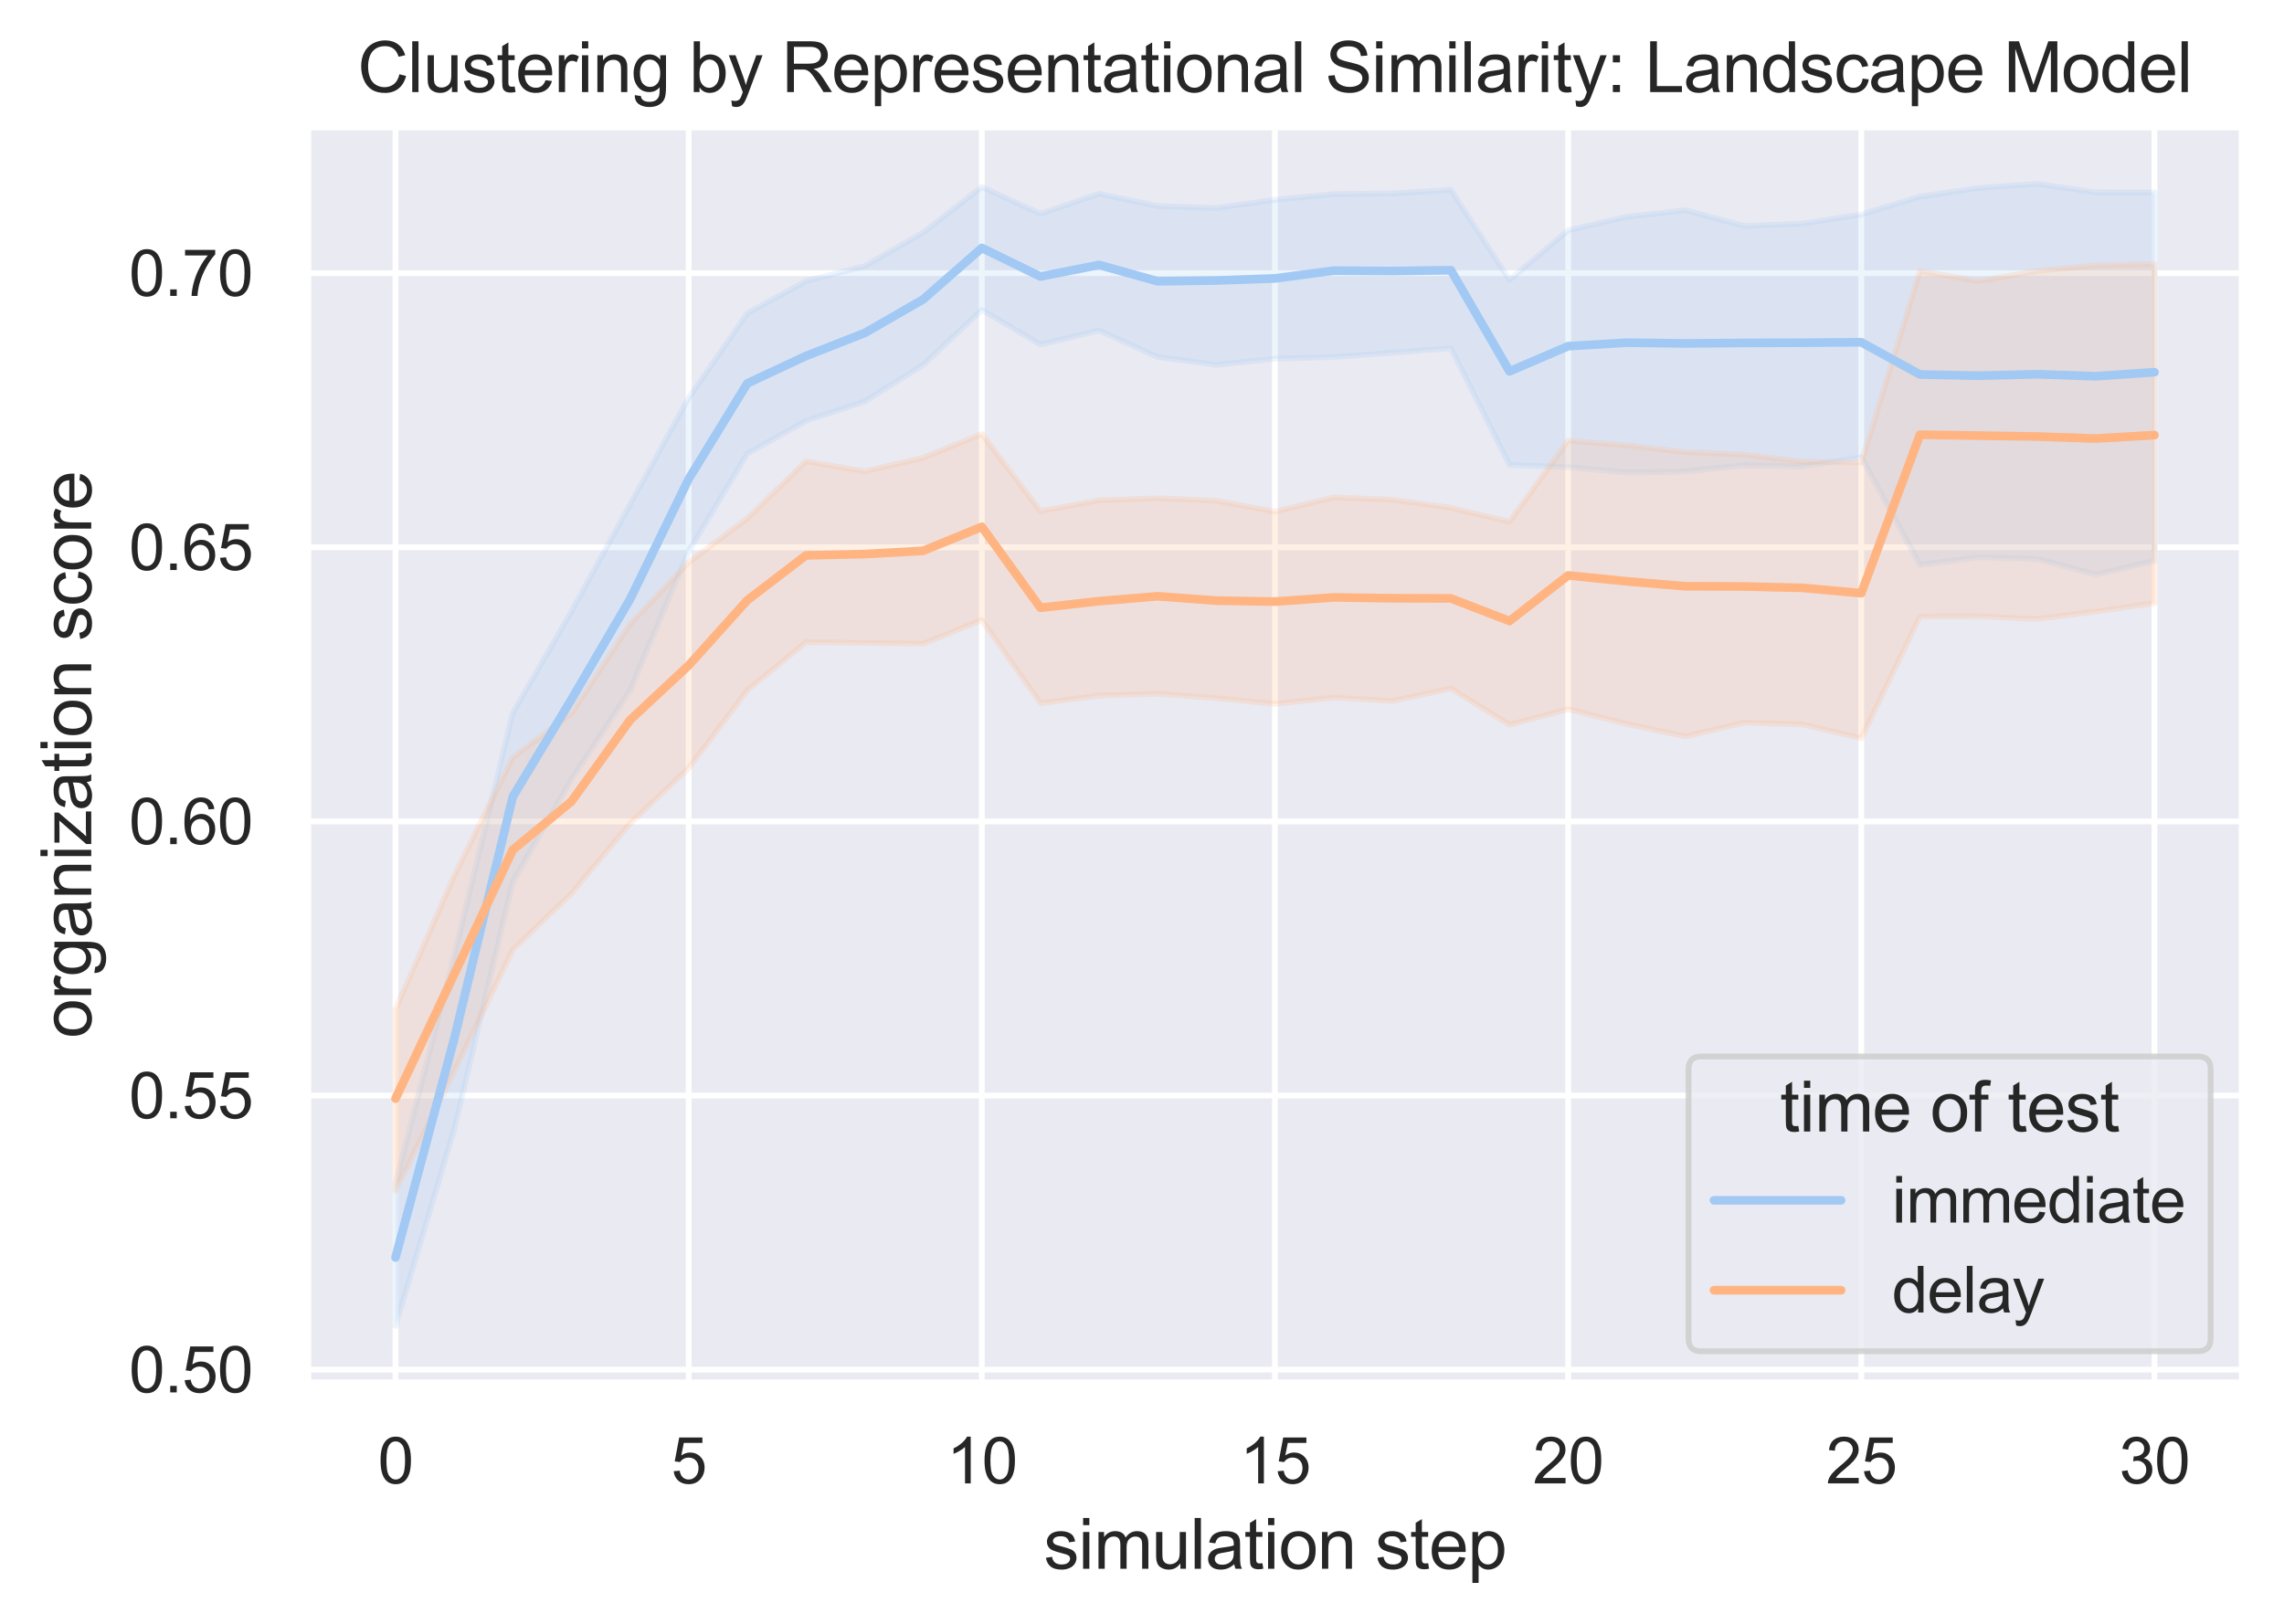 <?xml version="1.0" encoding="utf-8" standalone="no"?>
<!DOCTYPE svg PUBLIC "-//W3C//DTD SVG 1.1//EN"
  "http://www.w3.org/Graphics/SVG/1.1/DTD/svg11.dtd">
<svg height="281.11pt" version="1.1" viewBox="0 0 395.222 281.11" width="395.222pt" xmlns="http://www.w3.org/2000/svg" xmlns:xlink="http://www.w3.org/1999/xlink">
 <defs>
  <style type="text/css">*{stroke-linecap:butt;stroke-linejoin:round;}</style>
 </defs>
 <g id="figure_1">
  <g id="patch_1">
   <path d="M 0 281.11 
L 395.222 281.11 
L 395.222 0 
L 0 0 
z
" style="fill:#ffffff;"/>
  </g>
  <g id="axes_1">
   <g id="patch_2">
    <path d="M 53.222 239.376 
L 388.022 239.376 
L 388.022 21.936 
L 53.222 21.936 
z
" style="fill:#eaeaf2;"/>
   </g>
   <g id="matplotlib.axis_1">
    <g id="xtick_1">
     <g id="line2d_1">
      <path clip-path="url(#pebf8dc3902)" d="M 68.44 239.376 
L 68.44 21.936 
" style="fill:none;stroke:#ffffff;stroke-linecap:round;"/>
     </g>
     <g id="text_1">
      <!-- 0 -->
      <g style="fill:#262626;" transform="translate(65.382 256.749)scale(0.11 -0.11)">
       <defs>
        <path d="M 266 2259 
Q 266 3072 433 3567 
Q 600 4063 929 4331 
Q 1259 4600 1759 4600 
Q 2128 4600 2406 4451 
Q 2684 4303 2865 4023 
Q 3047 3744 3150 3342 
Q 3253 2941 3253 2259 
Q 3253 1453 3087 958 
Q 2922 463 2592 192 
Q 2263 -78 1759 -78 
Q 1097 -78 719 397 
Q 266 969 266 2259 
z
M 844 2259 
Q 844 1131 1108 757 
Q 1372 384 1759 384 
Q 2147 384 2411 759 
Q 2675 1134 2675 2259 
Q 2675 3391 2411 3762 
Q 2147 4134 1753 4134 
Q 1366 4134 1134 3806 
Q 844 3388 844 2259 
z
" id="ArialMT-30" transform="scale(0.016)"/>
       </defs>
       <use xlink:href="#ArialMT-30"/>
      </g>
     </g>
    </g>
    <g id="xtick_2">
     <g id="line2d_2">
      <path clip-path="url(#pebf8dc3902)" d="M 119.167 239.376 
L 119.167 21.936 
" style="fill:none;stroke:#ffffff;stroke-linecap:round;"/>
     </g>
     <g id="text_2">
      <!-- 5 -->
      <g style="fill:#262626;" transform="translate(116.109 256.749)scale(0.11 -0.11)">
       <defs>
        <path d="M 266 1200 
L 856 1250 
Q 922 819 1161 601 
Q 1400 384 1738 384 
Q 2144 384 2425 690 
Q 2706 997 2706 1503 
Q 2706 1984 2436 2262 
Q 2166 2541 1728 2541 
Q 1456 2541 1237 2417 
Q 1019 2294 894 2097 
L 366 2166 
L 809 4519 
L 3088 4519 
L 3088 3981 
L 1259 3981 
L 1013 2750 
Q 1425 3038 1878 3038 
Q 2478 3038 2890 2622 
Q 3303 2206 3303 1553 
Q 3303 931 2941 478 
Q 2500 -78 1738 -78 
Q 1113 -78 717 272 
Q 322 622 266 1200 
z
" id="ArialMT-35" transform="scale(0.016)"/>
       </defs>
       <use xlink:href="#ArialMT-35"/>
      </g>
     </g>
    </g>
    <g id="xtick_3">
     <g id="line2d_3">
      <path clip-path="url(#pebf8dc3902)" d="M 169.895 239.376 
L 169.895 21.936 
" style="fill:none;stroke:#ffffff;stroke-linecap:round;"/>
     </g>
     <g id="text_3">
      <!-- 10 -->
      <g style="fill:#262626;" transform="translate(163.778 256.749)scale(0.11 -0.11)">
       <defs>
        <path d="M 2384 0 
L 1822 0 
L 1822 3584 
Q 1619 3391 1289 3197 
Q 959 3003 697 2906 
L 697 3450 
Q 1169 3672 1522 3987 
Q 1875 4303 2022 4600 
L 2384 4600 
L 2384 0 
z
" id="ArialMT-31" transform="scale(0.016)"/>
       </defs>
       <use xlink:href="#ArialMT-31"/>
       <use x="55.615" xlink:href="#ArialMT-30"/>
      </g>
     </g>
    </g>
    <g id="xtick_4">
     <g id="line2d_4">
      <path clip-path="url(#pebf8dc3902)" d="M 220.622 239.376 
L 220.622 21.936 
" style="fill:none;stroke:#ffffff;stroke-linecap:round;"/>
     </g>
     <g id="text_4">
      <!-- 15 -->
      <g style="fill:#262626;" transform="translate(214.505 256.749)scale(0.11 -0.11)">
       <use xlink:href="#ArialMT-31"/>
       <use x="55.615" xlink:href="#ArialMT-35"/>
      </g>
     </g>
    </g>
    <g id="xtick_5">
     <g id="line2d_5">
      <path clip-path="url(#pebf8dc3902)" d="M 271.349 239.376 
L 271.349 21.936 
" style="fill:none;stroke:#ffffff;stroke-linecap:round;"/>
     </g>
     <g id="text_5">
      <!-- 20 -->
      <g style="fill:#262626;" transform="translate(265.232 256.749)scale(0.11 -0.11)">
       <defs>
        <path d="M 3222 541 
L 3222 0 
L 194 0 
Q 188 203 259 391 
Q 375 700 629 1000 
Q 884 1300 1366 1694 
Q 2113 2306 2375 2664 
Q 2638 3022 2638 3341 
Q 2638 3675 2398 3904 
Q 2159 4134 1775 4134 
Q 1369 4134 1125 3890 
Q 881 3647 878 3216 
L 300 3275 
Q 359 3922 746 4261 
Q 1134 4600 1788 4600 
Q 2447 4600 2831 4234 
Q 3216 3869 3216 3328 
Q 3216 3053 3103 2787 
Q 2991 2522 2730 2228 
Q 2469 1934 1863 1422 
Q 1356 997 1212 845 
Q 1069 694 975 541 
L 3222 541 
z
" id="ArialMT-32" transform="scale(0.016)"/>
       </defs>
       <use xlink:href="#ArialMT-32"/>
       <use x="55.615" xlink:href="#ArialMT-30"/>
      </g>
     </g>
    </g>
    <g id="xtick_6">
     <g id="line2d_6">
      <path clip-path="url(#pebf8dc3902)" d="M 322.077 239.376 
L 322.077 21.936 
" style="fill:none;stroke:#ffffff;stroke-linecap:round;"/>
     </g>
     <g id="text_6">
      <!-- 25 -->
      <g style="fill:#262626;" transform="translate(315.96 256.749)scale(0.11 -0.11)">
       <use xlink:href="#ArialMT-32"/>
       <use x="55.615" xlink:href="#ArialMT-35"/>
      </g>
     </g>
    </g>
    <g id="xtick_7">
     <g id="line2d_7">
      <path clip-path="url(#pebf8dc3902)" d="M 372.804 239.376 
L 372.804 21.936 
" style="fill:none;stroke:#ffffff;stroke-linecap:round;"/>
     </g>
     <g id="text_7">
      <!-- 30 -->
      <g style="fill:#262626;" transform="translate(366.687 256.749)scale(0.11 -0.11)">
       <defs>
        <path d="M 269 1209 
L 831 1284 
Q 928 806 1161 595 
Q 1394 384 1728 384 
Q 2125 384 2398 659 
Q 2672 934 2672 1341 
Q 2672 1728 2419 1979 
Q 2166 2231 1775 2231 
Q 1616 2231 1378 2169 
L 1441 2663 
Q 1497 2656 1531 2656 
Q 1891 2656 2178 2843 
Q 2466 3031 2466 3422 
Q 2466 3731 2256 3934 
Q 2047 4138 1716 4138 
Q 1388 4138 1169 3931 
Q 950 3725 888 3313 
L 325 3413 
Q 428 3978 793 4289 
Q 1159 4600 1703 4600 
Q 2078 4600 2393 4439 
Q 2709 4278 2876 4000 
Q 3044 3722 3044 3409 
Q 3044 3113 2884 2869 
Q 2725 2625 2413 2481 
Q 2819 2388 3044 2092 
Q 3269 1797 3269 1353 
Q 3269 753 2831 336 
Q 2394 -81 1725 -81 
Q 1122 -81 723 278 
Q 325 638 269 1209 
z
" id="ArialMT-33" transform="scale(0.016)"/>
       </defs>
       <use xlink:href="#ArialMT-33"/>
       <use x="55.615" xlink:href="#ArialMT-30"/>
      </g>
     </g>
    </g>
    <g id="text_8">
     <!-- simulation step -->
     <g style="fill:#262626;" transform="translate(180.605 271.525)scale(0.12 -0.12)">
      <defs>
       <path d="M 197 991 
L 753 1078 
Q 800 744 1014 566 
Q 1228 388 1613 388 
Q 2000 388 2187 545 
Q 2375 703 2375 916 
Q 2375 1106 2209 1216 
Q 2094 1291 1634 1406 
Q 1016 1563 777 1677 
Q 538 1791 414 1992 
Q 291 2194 291 2438 
Q 291 2659 392 2848 
Q 494 3038 669 3163 
Q 800 3259 1026 3326 
Q 1253 3394 1513 3394 
Q 1903 3394 2198 3281 
Q 2494 3169 2634 2976 
Q 2775 2784 2828 2463 
L 2278 2388 
Q 2241 2644 2061 2787 
Q 1881 2931 1553 2931 
Q 1166 2931 1000 2803 
Q 834 2675 834 2503 
Q 834 2394 903 2306 
Q 972 2216 1119 2156 
Q 1203 2125 1616 2013 
Q 2213 1853 2448 1751 
Q 2684 1650 2818 1456 
Q 2953 1263 2953 975 
Q 2953 694 2789 445 
Q 2625 197 2315 61 
Q 2006 -75 1616 -75 
Q 969 -75 630 194 
Q 291 463 197 991 
z
" id="ArialMT-73" transform="scale(0.016)"/>
       <path d="M 425 3934 
L 425 4581 
L 988 4581 
L 988 3934 
L 425 3934 
z
M 425 0 
L 425 3319 
L 988 3319 
L 988 0 
L 425 0 
z
" id="ArialMT-69" transform="scale(0.016)"/>
       <path d="M 422 0 
L 422 3319 
L 925 3319 
L 925 2853 
Q 1081 3097 1340 3245 
Q 1600 3394 1931 3394 
Q 2300 3394 2536 3241 
Q 2772 3088 2869 2813 
Q 3263 3394 3894 3394 
Q 4388 3394 4653 3120 
Q 4919 2847 4919 2278 
L 4919 0 
L 4359 0 
L 4359 2091 
Q 4359 2428 4304 2576 
Q 4250 2725 4106 2815 
Q 3963 2906 3769 2906 
Q 3419 2906 3187 2673 
Q 2956 2441 2956 1928 
L 2956 0 
L 2394 0 
L 2394 2156 
Q 2394 2531 2256 2718 
Q 2119 2906 1806 2906 
Q 1569 2906 1367 2781 
Q 1166 2656 1075 2415 
Q 984 2175 984 1722 
L 984 0 
L 422 0 
z
" id="ArialMT-6d" transform="scale(0.016)"/>
       <path d="M 2597 0 
L 2597 488 
Q 2209 -75 1544 -75 
Q 1250 -75 995 37 
Q 741 150 617 320 
Q 494 491 444 738 
Q 409 903 409 1263 
L 409 3319 
L 972 3319 
L 972 1478 
Q 972 1038 1006 884 
Q 1059 663 1231 536 
Q 1403 409 1656 409 
Q 1909 409 2131 539 
Q 2353 669 2445 892 
Q 2538 1116 2538 1541 
L 2538 3319 
L 3100 3319 
L 3100 0 
L 2597 0 
z
" id="ArialMT-75" transform="scale(0.016)"/>
       <path d="M 409 0 
L 409 4581 
L 972 4581 
L 972 0 
L 409 0 
z
" id="ArialMT-6c" transform="scale(0.016)"/>
       <path d="M 2588 409 
Q 2275 144 1986 34 
Q 1697 -75 1366 -75 
Q 819 -75 525 192 
Q 231 459 231 875 
Q 231 1119 342 1320 
Q 453 1522 633 1644 
Q 813 1766 1038 1828 
Q 1203 1872 1538 1913 
Q 2219 1994 2541 2106 
Q 2544 2222 2544 2253 
Q 2544 2597 2384 2738 
Q 2169 2928 1744 2928 
Q 1347 2928 1158 2789 
Q 969 2650 878 2297 
L 328 2372 
Q 403 2725 575 2942 
Q 747 3159 1072 3276 
Q 1397 3394 1825 3394 
Q 2250 3394 2515 3294 
Q 2781 3194 2906 3042 
Q 3031 2891 3081 2659 
Q 3109 2516 3109 2141 
L 3109 1391 
Q 3109 606 3145 398 
Q 3181 191 3288 0 
L 2700 0 
Q 2613 175 2588 409 
z
M 2541 1666 
Q 2234 1541 1622 1453 
Q 1275 1403 1131 1340 
Q 988 1278 909 1158 
Q 831 1038 831 891 
Q 831 666 1001 516 
Q 1172 366 1500 366 
Q 1825 366 2078 508 
Q 2331 650 2450 897 
Q 2541 1088 2541 1459 
L 2541 1666 
z
" id="ArialMT-61" transform="scale(0.016)"/>
       <path d="M 1650 503 
L 1731 6 
Q 1494 -44 1306 -44 
Q 1000 -44 831 53 
Q 663 150 594 308 
Q 525 466 525 972 
L 525 2881 
L 113 2881 
L 113 3319 
L 525 3319 
L 525 4141 
L 1084 4478 
L 1084 3319 
L 1650 3319 
L 1650 2881 
L 1084 2881 
L 1084 941 
Q 1084 700 1114 631 
Q 1144 563 1211 522 
Q 1278 481 1403 481 
Q 1497 481 1650 503 
z
" id="ArialMT-74" transform="scale(0.016)"/>
       <path d="M 213 1659 
Q 213 2581 725 3025 
Q 1153 3394 1769 3394 
Q 2453 3394 2887 2945 
Q 3322 2497 3322 1706 
Q 3322 1066 3130 698 
Q 2938 331 2570 128 
Q 2203 -75 1769 -75 
Q 1072 -75 642 372 
Q 213 819 213 1659 
z
M 791 1659 
Q 791 1022 1069 705 
Q 1347 388 1769 388 
Q 2188 388 2466 706 
Q 2744 1025 2744 1678 
Q 2744 2294 2464 2611 
Q 2184 2928 1769 2928 
Q 1347 2928 1069 2612 
Q 791 2297 791 1659 
z
" id="ArialMT-6f" transform="scale(0.016)"/>
       <path d="M 422 0 
L 422 3319 
L 928 3319 
L 928 2847 
Q 1294 3394 1984 3394 
Q 2284 3394 2536 3286 
Q 2788 3178 2913 3003 
Q 3038 2828 3088 2588 
Q 3119 2431 3119 2041 
L 3119 0 
L 2556 0 
L 2556 2019 
Q 2556 2363 2490 2533 
Q 2425 2703 2258 2804 
Q 2091 2906 1866 2906 
Q 1506 2906 1245 2678 
Q 984 2450 984 1813 
L 984 0 
L 422 0 
z
" id="ArialMT-6e" transform="scale(0.016)"/>
       <path id="ArialMT-20" transform="scale(0.016)"/>
       <path d="M 2694 1069 
L 3275 997 
Q 3138 488 2766 206 
Q 2394 -75 1816 -75 
Q 1088 -75 661 373 
Q 234 822 234 1631 
Q 234 2469 665 2931 
Q 1097 3394 1784 3394 
Q 2450 3394 2872 2941 
Q 3294 2488 3294 1666 
Q 3294 1616 3291 1516 
L 816 1516 
Q 847 969 1125 678 
Q 1403 388 1819 388 
Q 2128 388 2347 550 
Q 2566 713 2694 1069 
z
M 847 1978 
L 2700 1978 
Q 2663 2397 2488 2606 
Q 2219 2931 1791 2931 
Q 1403 2931 1139 2672 
Q 875 2413 847 1978 
z
" id="ArialMT-65" transform="scale(0.016)"/>
       <path d="M 422 -1272 
L 422 3319 
L 934 3319 
L 934 2888 
Q 1116 3141 1344 3267 
Q 1572 3394 1897 3394 
Q 2322 3394 2647 3175 
Q 2972 2956 3137 2557 
Q 3303 2159 3303 1684 
Q 3303 1175 3120 767 
Q 2938 359 2589 142 
Q 2241 -75 1856 -75 
Q 1575 -75 1351 44 
Q 1128 163 984 344 
L 984 -1272 
L 422 -1272 
z
M 931 1641 
Q 931 1000 1190 694 
Q 1450 388 1819 388 
Q 2194 388 2461 705 
Q 2728 1022 2728 1688 
Q 2728 2322 2467 2637 
Q 2206 2953 1844 2953 
Q 1484 2953 1207 2617 
Q 931 2281 931 1641 
z
" id="ArialMT-70" transform="scale(0.016)"/>
      </defs>
      <use xlink:href="#ArialMT-73"/>
      <use x="50" xlink:href="#ArialMT-69"/>
      <use x="72.217" xlink:href="#ArialMT-6d"/>
      <use x="155.518" xlink:href="#ArialMT-75"/>
      <use x="211.133" xlink:href="#ArialMT-6c"/>
      <use x="233.35" xlink:href="#ArialMT-61"/>
      <use x="288.965" xlink:href="#ArialMT-74"/>
      <use x="316.748" xlink:href="#ArialMT-69"/>
      <use x="338.965" xlink:href="#ArialMT-6f"/>
      <use x="394.58" xlink:href="#ArialMT-6e"/>
      <use x="450.195" xlink:href="#ArialMT-20"/>
      <use x="477.979" xlink:href="#ArialMT-73"/>
      <use x="527.979" xlink:href="#ArialMT-74"/>
      <use x="555.762" xlink:href="#ArialMT-65"/>
      <use x="611.377" xlink:href="#ArialMT-70"/>
     </g>
    </g>
   </g>
   <g id="matplotlib.axis_2">
    <g id="ytick_1">
     <g id="line2d_8">
      <path clip-path="url(#pebf8dc3902)" d="M 53.222 237.06 
L 388.022 237.06 
" style="fill:none;stroke:#ffffff;stroke-linecap:round;"/>
     </g>
     <g id="text_9">
      <!-- 0.50 -->
      <g style="fill:#262626;" transform="translate(22.315 240.997)scale(0.11 -0.11)">
       <defs>
        <path d="M 581 0 
L 581 641 
L 1222 641 
L 1222 0 
L 581 0 
z
" id="ArialMT-2e" transform="scale(0.016)"/>
       </defs>
       <use xlink:href="#ArialMT-30"/>
       <use x="55.615" xlink:href="#ArialMT-2e"/>
       <use x="83.398" xlink:href="#ArialMT-35"/>
       <use x="139.014" xlink:href="#ArialMT-30"/>
      </g>
     </g>
    </g>
    <g id="ytick_2">
     <g id="line2d_9">
      <path clip-path="url(#pebf8dc3902)" d="M 53.222 189.615 
L 388.022 189.615 
" style="fill:none;stroke:#ffffff;stroke-linecap:round;"/>
     </g>
     <g id="text_10">
      <!-- 0.55 -->
      <g style="fill:#262626;" transform="translate(22.315 193.552)scale(0.11 -0.11)">
       <use xlink:href="#ArialMT-30"/>
       <use x="55.615" xlink:href="#ArialMT-2e"/>
       <use x="83.398" xlink:href="#ArialMT-35"/>
       <use x="139.014" xlink:href="#ArialMT-35"/>
      </g>
     </g>
    </g>
    <g id="ytick_3">
     <g id="line2d_10">
      <path clip-path="url(#pebf8dc3902)" d="M 53.222 142.17 
L 388.022 142.17 
" style="fill:none;stroke:#ffffff;stroke-linecap:round;"/>
     </g>
     <g id="text_11">
      <!-- 0.60 -->
      <g style="fill:#262626;" transform="translate(22.315 146.106)scale(0.11 -0.11)">
       <defs>
        <path d="M 3184 3459 
L 2625 3416 
Q 2550 3747 2413 3897 
Q 2184 4138 1850 4138 
Q 1581 4138 1378 3988 
Q 1113 3794 959 3422 
Q 806 3050 800 2363 
Q 1003 2672 1297 2822 
Q 1591 2972 1913 2972 
Q 2475 2972 2870 2558 
Q 3266 2144 3266 1488 
Q 3266 1056 3080 686 
Q 2894 316 2569 119 
Q 2244 -78 1831 -78 
Q 1128 -78 684 439 
Q 241 956 241 2144 
Q 241 3472 731 4075 
Q 1159 4600 1884 4600 
Q 2425 4600 2770 4297 
Q 3116 3994 3184 3459 
z
M 888 1484 
Q 888 1194 1011 928 
Q 1134 663 1356 523 
Q 1578 384 1822 384 
Q 2178 384 2434 671 
Q 2691 959 2691 1453 
Q 2691 1928 2437 2201 
Q 2184 2475 1800 2475 
Q 1419 2475 1153 2201 
Q 888 1928 888 1484 
z
" id="ArialMT-36" transform="scale(0.016)"/>
       </defs>
       <use xlink:href="#ArialMT-30"/>
       <use x="55.615" xlink:href="#ArialMT-2e"/>
       <use x="83.398" xlink:href="#ArialMT-36"/>
       <use x="139.014" xlink:href="#ArialMT-30"/>
      </g>
     </g>
    </g>
    <g id="ytick_4">
     <g id="line2d_11">
      <path clip-path="url(#pebf8dc3902)" d="M 53.222 94.724 
L 388.022 94.724 
" style="fill:none;stroke:#ffffff;stroke-linecap:round;"/>
     </g>
     <g id="text_12">
      <!-- 0.65 -->
      <g style="fill:#262626;" transform="translate(22.315 98.661)scale(0.11 -0.11)">
       <use xlink:href="#ArialMT-30"/>
       <use x="55.615" xlink:href="#ArialMT-2e"/>
       <use x="83.398" xlink:href="#ArialMT-36"/>
       <use x="139.014" xlink:href="#ArialMT-35"/>
      </g>
     </g>
    </g>
    <g id="ytick_5">
     <g id="line2d_12">
      <path clip-path="url(#pebf8dc3902)" d="M 53.222 47.279 
L 388.022 47.279 
" style="fill:none;stroke:#ffffff;stroke-linecap:round;"/>
     </g>
     <g id="text_13">
      <!-- 0.70 -->
      <g style="fill:#262626;" transform="translate(22.315 51.216)scale(0.11 -0.11)">
       <defs>
        <path d="M 303 3981 
L 303 4522 
L 3269 4522 
L 3269 4084 
Q 2831 3619 2401 2847 
Q 1972 2075 1738 1259 
Q 1569 684 1522 0 
L 944 0 
Q 953 541 1156 1306 
Q 1359 2072 1739 2783 
Q 2119 3494 2547 3981 
L 303 3981 
z
" id="ArialMT-37" transform="scale(0.016)"/>
       </defs>
       <use xlink:href="#ArialMT-30"/>
       <use x="55.615" xlink:href="#ArialMT-2e"/>
       <use x="83.398" xlink:href="#ArialMT-37"/>
       <use x="139.014" xlink:href="#ArialMT-30"/>
      </g>
     </g>
    </g>
    <g id="text_14">
     <!-- organization score -->
     <g style="fill:#262626;" transform="translate(15.789 179.68)rotate(-90)scale(0.12 -0.12)">
      <defs>
       <path d="M 416 0 
L 416 3319 
L 922 3319 
L 922 2816 
Q 1116 3169 1280 3281 
Q 1444 3394 1641 3394 
Q 1925 3394 2219 3213 
L 2025 2691 
Q 1819 2813 1613 2813 
Q 1428 2813 1281 2702 
Q 1134 2591 1072 2394 
Q 978 2094 978 1738 
L 978 0 
L 416 0 
z
" id="ArialMT-72" transform="scale(0.016)"/>
       <path d="M 319 -275 
L 866 -356 
Q 900 -609 1056 -725 
Q 1266 -881 1628 -881 
Q 2019 -881 2231 -725 
Q 2444 -569 2519 -288 
Q 2563 -116 2559 434 
Q 2191 0 1641 0 
Q 956 0 581 494 
Q 206 988 206 1678 
Q 206 2153 378 2554 
Q 550 2956 876 3175 
Q 1203 3394 1644 3394 
Q 2231 3394 2613 2919 
L 2613 3319 
L 3131 3319 
L 3131 450 
Q 3131 -325 2973 -648 
Q 2816 -972 2473 -1159 
Q 2131 -1347 1631 -1347 
Q 1038 -1347 672 -1080 
Q 306 -813 319 -275 
z
M 784 1719 
Q 784 1066 1043 766 
Q 1303 466 1694 466 
Q 2081 466 2343 764 
Q 2606 1063 2606 1700 
Q 2606 2309 2336 2618 
Q 2066 2928 1684 2928 
Q 1309 2928 1046 2623 
Q 784 2319 784 1719 
z
" id="ArialMT-67" transform="scale(0.016)"/>
       <path d="M 125 0 
L 125 456 
L 2238 2881 
Q 1878 2863 1603 2863 
L 250 2863 
L 250 3319 
L 2963 3319 
L 2963 2947 
L 1166 841 
L 819 456 
Q 1197 484 1528 484 
L 3063 484 
L 3063 0 
L 125 0 
z
" id="ArialMT-7a" transform="scale(0.016)"/>
       <path d="M 2588 1216 
L 3141 1144 
Q 3050 572 2676 248 
Q 2303 -75 1759 -75 
Q 1078 -75 664 370 
Q 250 816 250 1647 
Q 250 2184 428 2587 
Q 606 2991 970 3192 
Q 1334 3394 1763 3394 
Q 2303 3394 2647 3120 
Q 2991 2847 3088 2344 
L 2541 2259 
Q 2463 2594 2264 2762 
Q 2066 2931 1784 2931 
Q 1359 2931 1093 2626 
Q 828 2322 828 1663 
Q 828 994 1084 691 
Q 1341 388 1753 388 
Q 2084 388 2306 591 
Q 2528 794 2588 1216 
z
" id="ArialMT-63" transform="scale(0.016)"/>
      </defs>
      <use xlink:href="#ArialMT-6f"/>
      <use x="55.615" xlink:href="#ArialMT-72"/>
      <use x="88.916" xlink:href="#ArialMT-67"/>
      <use x="144.531" xlink:href="#ArialMT-61"/>
      <use x="200.146" xlink:href="#ArialMT-6e"/>
      <use x="255.762" xlink:href="#ArialMT-69"/>
      <use x="277.979" xlink:href="#ArialMT-7a"/>
      <use x="327.979" xlink:href="#ArialMT-61"/>
      <use x="383.594" xlink:href="#ArialMT-74"/>
      <use x="411.377" xlink:href="#ArialMT-69"/>
      <use x="433.594" xlink:href="#ArialMT-6f"/>
      <use x="489.209" xlink:href="#ArialMT-6e"/>
      <use x="544.824" xlink:href="#ArialMT-20"/>
      <use x="572.607" xlink:href="#ArialMT-73"/>
      <use x="622.607" xlink:href="#ArialMT-63"/>
      <use x="672.607" xlink:href="#ArialMT-6f"/>
      <use x="728.223" xlink:href="#ArialMT-72"/>
      <use x="761.523" xlink:href="#ArialMT-65"/>
     </g>
    </g>
   </g>
   <g id="PolyCollection_1">
    <defs>
     <path d="M 68.44 -76.254 
L 68.44 -51.618 
L 78.586 -85.616 
L 88.731 -128.466 
L 98.877 -146.201 
L 109.022 -161.566 
L 119.167 -185.715 
L 129.313 -202.6 
L 139.458 -208.262 
L 149.604 -211.621 
L 159.749 -217.959 
L 169.895 -227.474 
L 180.04 -221.474 
L 190.186 -223.913 
L 200.331 -219.317 
L 210.477 -217.957 
L 220.622 -219.033 
L 230.767 -219.31 
L 240.913 -220.058 
L 251.058 -220.85 
L 261.204 -200.64 
L 271.349 -200.251 
L 281.495 -199.314 
L 291.64 -199.5 
L 301.786 -200.559 
L 311.931 -200.374 
L 322.077 -201.957 
L 332.222 -183.328 
L 342.367 -184.653 
L 352.513 -184.368 
L 362.658 -181.659 
L 372.804 -184.003 
L 372.804 -247.799 
L 372.804 -247.799 
L 362.658 -247.809 
L 352.513 -249.291 
L 342.367 -248.568 
L 332.222 -247.079 
L 322.077 -243.983 
L 311.931 -242.406 
L 301.786 -241.995 
L 291.64 -244.732 
L 281.495 -243.583 
L 271.349 -241.25 
L 261.204 -232.653 
L 251.058 -248.251 
L 240.913 -247.62 
L 230.767 -247.515 
L 220.622 -246.549 
L 210.477 -245.119 
L 200.331 -245.439 
L 190.186 -247.58 
L 180.04 -244.103 
L 169.895 -248.757 
L 159.749 -240.854 
L 149.604 -235.043 
L 139.458 -232.443 
L 129.313 -226.887 
L 119.167 -212.209 
L 109.022 -193.779 
L 98.877 -175.26 
L 88.731 -157.712 
L 78.586 -115.712 
L 68.44 -76.254 
z
" id="m78af554f25" style="stroke:#a1c9f4;stroke-opacity:0.2;"/>
    </defs>
    <g clip-path="url(#pebf8dc3902)">
     <use style="fill:#a1c9f4;fill-opacity:0.2;stroke:#a1c9f4;stroke-opacity:0.2;" x="0" xlink:href="#m78af554f25" y="281.11"/>
    </g>
   </g>
   <g id="PolyCollection_2">
    <defs>
     <path d="M 68.44 -106.39 
L 68.44 -75.043 
L 78.586 -95.624 
L 88.731 -116.73 
L 98.877 -126.468 
L 109.022 -138.588 
L 119.167 -148.164 
L 129.313 -161.636 
L 139.458 -169.957 
L 149.604 -169.842 
L 159.749 -169.69 
L 169.895 -173.788 
L 180.04 -159.393 
L 190.186 -160.72 
L 200.331 -161.032 
L 210.477 -160.276 
L 220.622 -159.276 
L 230.767 -160.368 
L 240.913 -159.781 
L 251.058 -161.953 
L 261.204 -155.669 
L 271.349 -158.364 
L 281.495 -155.807 
L 291.64 -153.657 
L 301.786 -156.034 
L 311.931 -155.72 
L 322.077 -153.329 
L 332.222 -174.391 
L 342.367 -174.434 
L 352.513 -173.978 
L 362.658 -175.265 
L 372.804 -176.731 
L 372.804 -235.389 
L 372.804 -235.389 
L 362.658 -235.198 
L 352.513 -234.203 
L 342.367 -232.485 
L 332.222 -234.184 
L 322.077 -201.048 
L 311.931 -201.223 
L 301.786 -202.438 
L 291.64 -202.877 
L 281.495 -204.034 
L 271.349 -204.858 
L 261.204 -190.818 
L 251.058 -193.22 
L 240.913 -194.614 
L 230.767 -195.027 
L 220.622 -192.555 
L 210.477 -194.433 
L 200.331 -194.876 
L 190.186 -194.513 
L 180.04 -192.646 
L 169.895 -205.993 
L 159.749 -201.883 
L 149.604 -199.52 
L 139.458 -201.27 
L 129.313 -191.377 
L 119.167 -183.783 
L 109.022 -173.115 
L 98.877 -157.669 
L 88.731 -150.025 
L 78.586 -129.48 
L 68.44 -106.39 
z
" id="mf0864d52a5" style="stroke:#ffb482;stroke-opacity:0.2;"/>
    </defs>
    <g clip-path="url(#pebf8dc3902)">
     <use style="fill:#ffb482;fill-opacity:0.2;stroke:#ffb482;stroke-opacity:0.2;" x="0" xlink:href="#mf0864d52a5" y="281.11"/>
    </g>
   </g>
   <g id="line2d_13">
    <path clip-path="url(#pebf8dc3902)" d="M 68.44 217.643 
L 78.586 179.826 
L 88.731 137.905 
L 98.877 121.052 
L 109.022 103.724 
L 119.167 82.906 
L 129.313 66.358 
L 139.458 61.615 
L 149.604 57.645 
L 159.749 51.812 
L 169.895 42.913 
L 180.04 47.864 
L 190.186 45.851 
L 200.331 48.687 
L 210.477 48.548 
L 220.622 48.191 
L 230.767 46.844 
L 240.913 46.904 
L 251.058 46.767 
L 261.204 64.271 
L 271.349 59.915 
L 281.495 59.305 
L 291.64 59.441 
L 301.786 59.352 
L 311.931 59.312 
L 322.077 59.241 
L 332.222 64.814 
L 342.367 65.028 
L 352.513 64.772 
L 362.658 65.122 
L 372.804 64.422 
" style="fill:none;stroke:#a1c9f4;stroke-linecap:round;stroke-width:1.5;"/>
   </g>
   <g id="line2d_14">
    <path clip-path="url(#pebf8dc3902)" d="M 68.44 190.144 
L 78.586 168.626 
L 88.731 147.1 
L 98.877 138.716 
L 109.022 124.626 
L 119.167 115.162 
L 129.313 103.89 
L 139.458 96.124 
L 149.604 95.902 
L 159.749 95.337 
L 169.895 91.179 
L 180.04 105.192 
L 190.186 104.048 
L 200.331 103.2 
L 210.477 103.955 
L 220.622 104.124 
L 230.767 103.398 
L 240.913 103.543 
L 251.058 103.573 
L 261.204 107.484 
L 271.349 99.591 
L 281.495 100.615 
L 291.64 101.467 
L 301.786 101.507 
L 311.931 101.749 
L 322.077 102.667 
L 332.222 75.238 
L 342.367 75.396 
L 352.513 75.554 
L 362.658 75.9 
L 372.804 75.307 
" style="fill:none;stroke:#ffb482;stroke-linecap:round;stroke-width:1.5;"/>
   </g>
   <g id="line2d_15"/>
   <g id="line2d_16"/>
   <g id="patch_3">
    <path d="M 53.222 239.376 
L 53.222 21.936 
" style="fill:none;stroke:#ffffff;stroke-linecap:square;stroke-linejoin:miter;stroke-width:1.25;"/>
   </g>
   <g id="patch_4">
    <path d="M 388.022 239.376 
L 388.022 21.936 
" style="fill:none;stroke:#ffffff;stroke-linecap:square;stroke-linejoin:miter;stroke-width:1.25;"/>
   </g>
   <g id="patch_5">
    <path d="M 53.222 239.376 
L 388.022 239.376 
" style="fill:none;stroke:#ffffff;stroke-linecap:square;stroke-linejoin:miter;stroke-width:1.25;"/>
   </g>
   <g id="patch_6">
    <path d="M 53.222 21.936 
L 388.022 21.936 
" style="fill:none;stroke:#ffffff;stroke-linecap:square;stroke-linejoin:miter;stroke-width:1.25;"/>
   </g>
   <g id="text_15">
    <!-- Clustering by Representational Similarity: Landscape Model -->
    <g style="fill:#262626;" transform="translate(61.884 15.936)scale(0.12 -0.12)">
     <defs>
      <path d="M 3763 1606 
L 4369 1453 
Q 4178 706 3683 314 
Q 3188 -78 2472 -78 
Q 1731 -78 1267 223 
Q 803 525 561 1097 
Q 319 1669 319 2325 
Q 319 3041 592 3573 
Q 866 4106 1370 4382 
Q 1875 4659 2481 4659 
Q 3169 4659 3637 4309 
Q 4106 3959 4291 3325 
L 3694 3184 
Q 3534 3684 3231 3912 
Q 2928 4141 2469 4141 
Q 1941 4141 1586 3887 
Q 1231 3634 1087 3207 
Q 944 2781 944 2328 
Q 944 1744 1114 1308 
Q 1284 872 1643 656 
Q 2003 441 2422 441 
Q 2931 441 3284 734 
Q 3638 1028 3763 1606 
z
" id="ArialMT-43" transform="scale(0.016)"/>
      <path d="M 941 0 
L 419 0 
L 419 4581 
L 981 4581 
L 981 2947 
Q 1338 3394 1891 3394 
Q 2197 3394 2470 3270 
Q 2744 3147 2920 2923 
Q 3097 2700 3197 2384 
Q 3297 2069 3297 1709 
Q 3297 856 2875 390 
Q 2453 -75 1863 -75 
Q 1275 -75 941 416 
L 941 0 
z
M 934 1684 
Q 934 1088 1097 822 
Q 1363 388 1816 388 
Q 2184 388 2453 708 
Q 2722 1028 2722 1663 
Q 2722 2313 2464 2622 
Q 2206 2931 1841 2931 
Q 1472 2931 1203 2611 
Q 934 2291 934 1684 
z
" id="ArialMT-62" transform="scale(0.016)"/>
      <path d="M 397 -1278 
L 334 -750 
Q 519 -800 656 -800 
Q 844 -800 956 -737 
Q 1069 -675 1141 -563 
Q 1194 -478 1313 -144 
Q 1328 -97 1363 -6 
L 103 3319 
L 709 3319 
L 1400 1397 
Q 1534 1031 1641 628 
Q 1738 1016 1872 1384 
L 2581 3319 
L 3144 3319 
L 1881 -56 
Q 1678 -603 1566 -809 
Q 1416 -1088 1222 -1217 
Q 1028 -1347 759 -1347 
Q 597 -1347 397 -1278 
z
" id="ArialMT-79" transform="scale(0.016)"/>
      <path d="M 503 0 
L 503 4581 
L 2534 4581 
Q 3147 4581 3465 4457 
Q 3784 4334 3975 4021 
Q 4166 3709 4166 3331 
Q 4166 2844 3850 2509 
Q 3534 2175 2875 2084 
Q 3116 1969 3241 1856 
Q 3506 1613 3744 1247 
L 4541 0 
L 3778 0 
L 3172 953 
Q 2906 1366 2734 1584 
Q 2563 1803 2427 1890 
Q 2291 1978 2150 2013 
Q 2047 2034 1813 2034 
L 1109 2034 
L 1109 0 
L 503 0 
z
M 1109 2559 
L 2413 2559 
Q 2828 2559 3062 2645 
Q 3297 2731 3419 2920 
Q 3541 3109 3541 3331 
Q 3541 3656 3305 3865 
Q 3069 4075 2559 4075 
L 1109 4075 
L 1109 2559 
z
" id="ArialMT-52" transform="scale(0.016)"/>
      <path d="M 288 1472 
L 859 1522 
Q 900 1178 1048 958 
Q 1197 738 1509 602 
Q 1822 466 2213 466 
Q 2559 466 2825 569 
Q 3091 672 3220 851 
Q 3350 1031 3350 1244 
Q 3350 1459 3225 1620 
Q 3100 1781 2813 1891 
Q 2628 1963 1997 2114 
Q 1366 2266 1113 2400 
Q 784 2572 623 2826 
Q 463 3081 463 3397 
Q 463 3744 659 4045 
Q 856 4347 1234 4503 
Q 1613 4659 2075 4659 
Q 2584 4659 2973 4495 
Q 3363 4331 3572 4012 
Q 3781 3694 3797 3291 
L 3216 3247 
Q 3169 3681 2898 3903 
Q 2628 4125 2100 4125 
Q 1550 4125 1298 3923 
Q 1047 3722 1047 3438 
Q 1047 3191 1225 3031 
Q 1400 2872 2139 2705 
Q 2878 2538 3153 2413 
Q 3553 2228 3743 1945 
Q 3934 1663 3934 1294 
Q 3934 928 3725 604 
Q 3516 281 3123 101 
Q 2731 -78 2241 -78 
Q 1619 -78 1198 103 
Q 778 284 539 648 
Q 300 1013 288 1472 
z
" id="ArialMT-53" transform="scale(0.016)"/>
      <path d="M 578 2678 
L 578 3319 
L 1219 3319 
L 1219 2678 
L 578 2678 
z
M 578 0 
L 578 641 
L 1219 641 
L 1219 0 
L 578 0 
z
" id="ArialMT-3a" transform="scale(0.016)"/>
      <path d="M 469 0 
L 469 4581 
L 1075 4581 
L 1075 541 
L 3331 541 
L 3331 0 
L 469 0 
z
" id="ArialMT-4c" transform="scale(0.016)"/>
      <path d="M 2575 0 
L 2575 419 
Q 2259 -75 1647 -75 
Q 1250 -75 917 144 
Q 584 363 401 755 
Q 219 1147 219 1656 
Q 219 2153 384 2558 
Q 550 2963 881 3178 
Q 1213 3394 1622 3394 
Q 1922 3394 2156 3267 
Q 2391 3141 2538 2938 
L 2538 4581 
L 3097 4581 
L 3097 0 
L 2575 0 
z
M 797 1656 
Q 797 1019 1065 703 
Q 1334 388 1700 388 
Q 2069 388 2326 689 
Q 2584 991 2584 1609 
Q 2584 2291 2321 2609 
Q 2059 2928 1675 2928 
Q 1300 2928 1048 2622 
Q 797 2316 797 1656 
z
" id="ArialMT-64" transform="scale(0.016)"/>
      <path d="M 475 0 
L 475 4581 
L 1388 4581 
L 2472 1338 
Q 2622 884 2691 659 
Q 2769 909 2934 1394 
L 4031 4581 
L 4847 4581 
L 4847 0 
L 4263 0 
L 4263 3834 
L 2931 0 
L 2384 0 
L 1059 3900 
L 1059 0 
L 475 0 
z
" id="ArialMT-4d" transform="scale(0.016)"/>
     </defs>
     <use xlink:href="#ArialMT-43"/>
     <use x="72.217" xlink:href="#ArialMT-6c"/>
     <use x="94.434" xlink:href="#ArialMT-75"/>
     <use x="150.049" xlink:href="#ArialMT-73"/>
     <use x="200.049" xlink:href="#ArialMT-74"/>
     <use x="227.832" xlink:href="#ArialMT-65"/>
     <use x="283.447" xlink:href="#ArialMT-72"/>
     <use x="316.748" xlink:href="#ArialMT-69"/>
     <use x="338.965" xlink:href="#ArialMT-6e"/>
     <use x="394.58" xlink:href="#ArialMT-67"/>
     <use x="450.195" xlink:href="#ArialMT-20"/>
     <use x="477.979" xlink:href="#ArialMT-62"/>
     <use x="533.594" xlink:href="#ArialMT-79"/>
     <use x="583.594" xlink:href="#ArialMT-20"/>
     <use x="611.377" xlink:href="#ArialMT-52"/>
     <use x="683.594" xlink:href="#ArialMT-65"/>
     <use x="739.209" xlink:href="#ArialMT-70"/>
     <use x="794.824" xlink:href="#ArialMT-72"/>
     <use x="828.125" xlink:href="#ArialMT-65"/>
     <use x="883.74" xlink:href="#ArialMT-73"/>
     <use x="933.74" xlink:href="#ArialMT-65"/>
     <use x="989.355" xlink:href="#ArialMT-6e"/>
     <use x="1044.971" xlink:href="#ArialMT-74"/>
     <use x="1072.754" xlink:href="#ArialMT-61"/>
     <use x="1128.369" xlink:href="#ArialMT-74"/>
     <use x="1156.152" xlink:href="#ArialMT-69"/>
     <use x="1178.369" xlink:href="#ArialMT-6f"/>
     <use x="1233.984" xlink:href="#ArialMT-6e"/>
     <use x="1289.6" xlink:href="#ArialMT-61"/>
     <use x="1345.215" xlink:href="#ArialMT-6c"/>
     <use x="1367.432" xlink:href="#ArialMT-20"/>
     <use x="1395.215" xlink:href="#ArialMT-53"/>
     <use x="1461.914" xlink:href="#ArialMT-69"/>
     <use x="1484.131" xlink:href="#ArialMT-6d"/>
     <use x="1567.432" xlink:href="#ArialMT-69"/>
     <use x="1589.648" xlink:href="#ArialMT-6c"/>
     <use x="1611.865" xlink:href="#ArialMT-61"/>
     <use x="1667.48" xlink:href="#ArialMT-72"/>
     <use x="1700.781" xlink:href="#ArialMT-69"/>
     <use x="1722.998" xlink:href="#ArialMT-74"/>
     <use x="1750.781" xlink:href="#ArialMT-79"/>
     <use x="1800.781" xlink:href="#ArialMT-3a"/>
     <use x="1828.564" xlink:href="#ArialMT-20"/>
     <use x="1856.348" xlink:href="#ArialMT-4c"/>
     <use x="1911.963" xlink:href="#ArialMT-61"/>
     <use x="1967.578" xlink:href="#ArialMT-6e"/>
     <use x="2023.193" xlink:href="#ArialMT-64"/>
     <use x="2078.809" xlink:href="#ArialMT-73"/>
     <use x="2128.809" xlink:href="#ArialMT-63"/>
     <use x="2178.809" xlink:href="#ArialMT-61"/>
     <use x="2234.424" xlink:href="#ArialMT-70"/>
     <use x="2290.039" xlink:href="#ArialMT-65"/>
     <use x="2345.654" xlink:href="#ArialMT-20"/>
     <use x="2373.438" xlink:href="#ArialMT-4d"/>
     <use x="2456.738" xlink:href="#ArialMT-6f"/>
     <use x="2512.354" xlink:href="#ArialMT-64"/>
     <use x="2567.969" xlink:href="#ArialMT-65"/>
     <use x="2623.584" xlink:href="#ArialMT-6c"/>
    </g>
   </g>
   <g id="legend_1">
    <g id="patch_7">
     <path d="M 294.385 233.876 
L 380.322 233.876 
Q 382.522 233.876 382.522 231.676 
L 382.522 185.053 
Q 382.522 182.853 380.322 182.853 
L 294.385 182.853 
Q 292.185 182.853 292.185 185.053 
L 292.185 231.676 
Q 292.185 233.876 294.385 233.876 
z
" style="fill:#eaeaf2;opacity:0.8;stroke:#cccccc;stroke-linejoin:miter;"/>
    </g>
    <g id="text_16">
     <!-- time of test -->
     <g style="fill:#262626;" transform="translate(308.011 195.842)scale(0.12 -0.12)">
      <defs>
       <path d="M 556 0 
L 556 2881 
L 59 2881 
L 59 3319 
L 556 3319 
L 556 3672 
Q 556 4006 616 4169 
Q 697 4388 901 4523 
Q 1106 4659 1475 4659 
Q 1713 4659 2000 4603 
L 1916 4113 
Q 1741 4144 1584 4144 
Q 1328 4144 1222 4034 
Q 1116 3925 1116 3625 
L 1116 3319 
L 1763 3319 
L 1763 2881 
L 1116 2881 
L 1116 0 
L 556 0 
z
" id="ArialMT-66" transform="scale(0.016)"/>
      </defs>
      <use xlink:href="#ArialMT-74"/>
      <use x="27.783" xlink:href="#ArialMT-69"/>
      <use x="50" xlink:href="#ArialMT-6d"/>
      <use x="133.301" xlink:href="#ArialMT-65"/>
      <use x="188.916" xlink:href="#ArialMT-20"/>
      <use x="216.699" xlink:href="#ArialMT-6f"/>
      <use x="272.314" xlink:href="#ArialMT-66"/>
      <use x="300.098" xlink:href="#ArialMT-20"/>
      <use x="327.881" xlink:href="#ArialMT-74"/>
      <use x="355.664" xlink:href="#ArialMT-65"/>
      <use x="411.279" xlink:href="#ArialMT-73"/>
      <use x="461.279" xlink:href="#ArialMT-74"/>
     </g>
    </g>
    <g id="line2d_17">
     <path d="M 296.585 207.751 
L 318.585 207.751 
" style="fill:none;stroke:#a1c9f4;stroke-linecap:round;stroke-width:1.5;"/>
    </g>
    <g id="line2d_18"/>
    <g id="text_17">
     <!-- immediate -->
     <g style="fill:#262626;" transform="translate(327.385 211.601)scale(0.11 -0.11)">
      <use xlink:href="#ArialMT-69"/>
      <use x="22.217" xlink:href="#ArialMT-6d"/>
      <use x="105.518" xlink:href="#ArialMT-6d"/>
      <use x="188.818" xlink:href="#ArialMT-65"/>
      <use x="244.434" xlink:href="#ArialMT-64"/>
      <use x="300.049" xlink:href="#ArialMT-69"/>
      <use x="322.266" xlink:href="#ArialMT-61"/>
      <use x="377.881" xlink:href="#ArialMT-74"/>
      <use x="405.664" xlink:href="#ArialMT-65"/>
     </g>
    </g>
    <g id="line2d_19">
     <path d="M 296.585 223.31 
L 318.585 223.31 
" style="fill:none;stroke:#ffb482;stroke-linecap:round;stroke-width:1.5;"/>
    </g>
    <g id="line2d_20"/>
    <g id="text_18">
     <!-- delay -->
     <g style="fill:#262626;" transform="translate(327.385 227.16)scale(0.11 -0.11)">
      <use xlink:href="#ArialMT-64"/>
      <use x="55.615" xlink:href="#ArialMT-65"/>
      <use x="111.23" xlink:href="#ArialMT-6c"/>
      <use x="133.447" xlink:href="#ArialMT-61"/>
      <use x="189.062" xlink:href="#ArialMT-79"/>
     </g>
    </g>
   </g>
  </g>
 </g>
 <defs>
  <clipPath id="pebf8dc3902">
   <rect height="217.44" width="334.8" x="53.222" y="21.936"/>
  </clipPath>
 </defs>
</svg>
